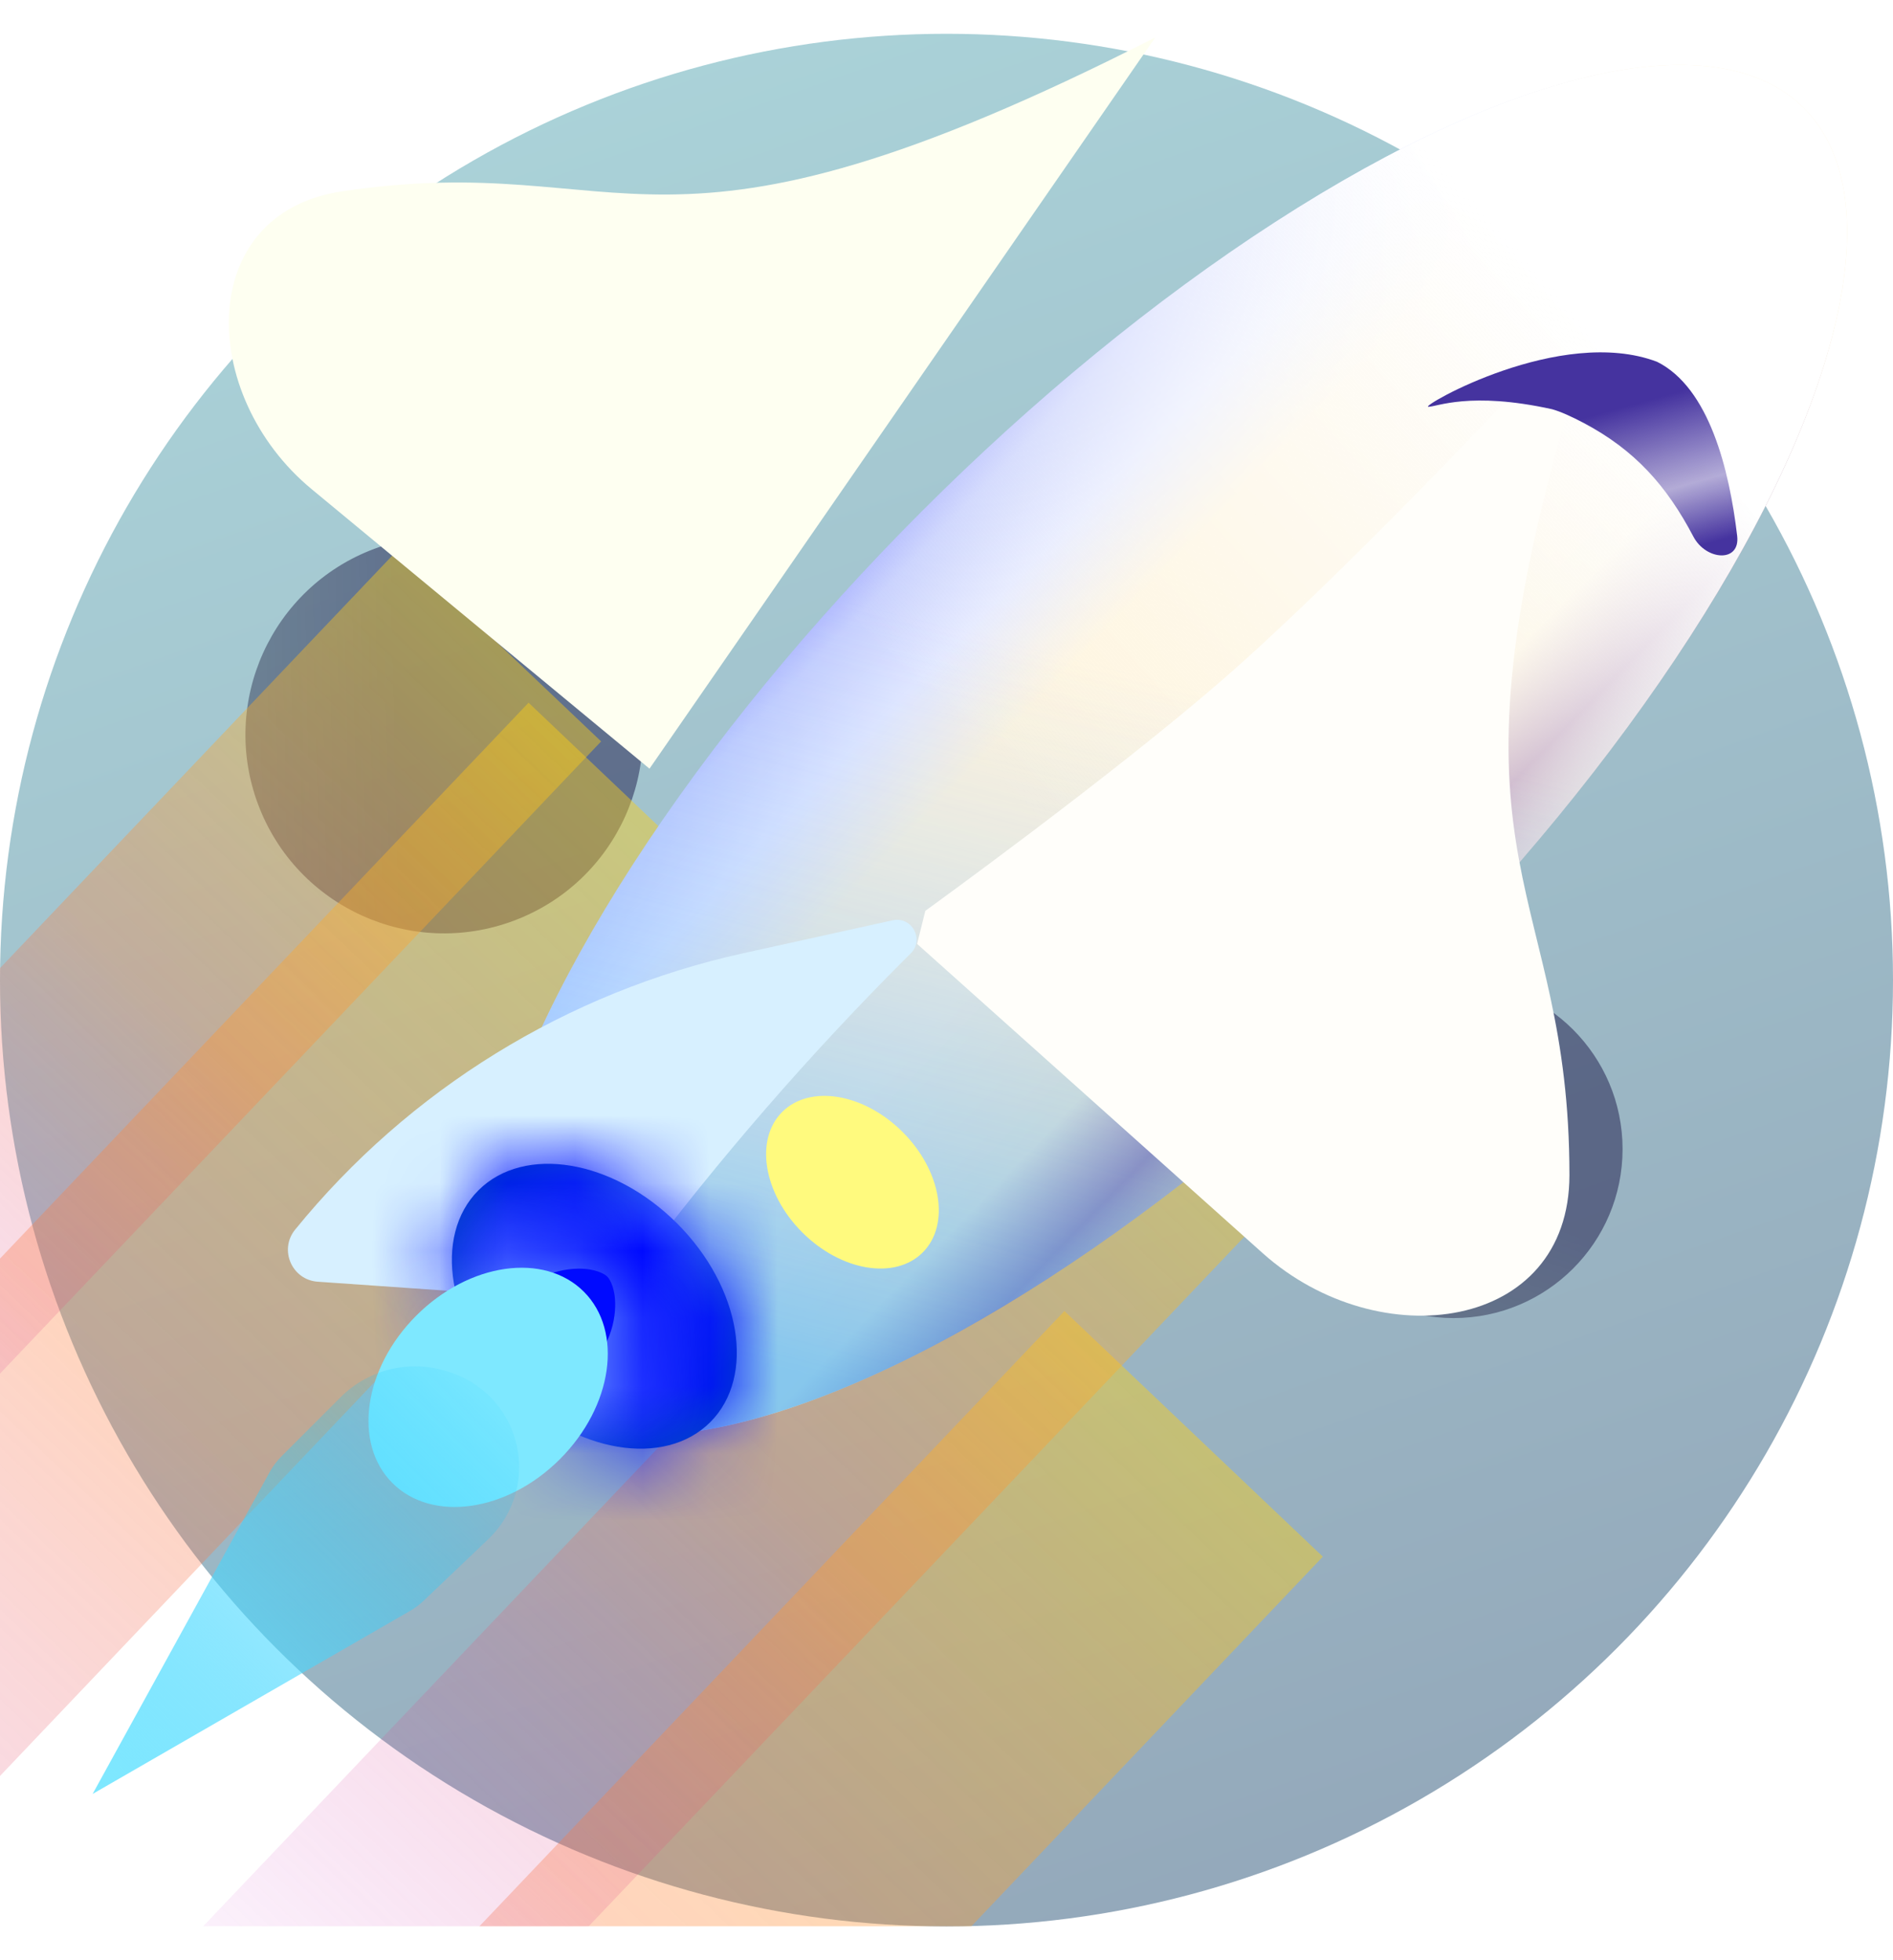 <svg width="28" height="29" viewBox="0 0 28 29" fill="none" xmlns="http://www.w3.org/2000/svg">
<g clip-path="url(#clip0_3238_315785)">
<circle cx="14" cy="14.5" r="14" fill="url(#paint0_linear_3238_315785)" fill-opacity="0.43"/>
<circle r="2.938" transform="matrix(-0.352 -0.936 -0.936 0.352 6.569 10.87)" fill="url(#paint1_linear_3238_315785)" fill-opacity="0.43"/>
<circle r="1.556" transform="matrix(-1 0 0 1 22.642 8.623)" fill="url(#paint2_linear_3238_315785)" fill-opacity="0.43"/>
<circle r="2.5" transform="matrix(-1 0 0 1 21.5 17)" fill="url(#paint3_linear_3238_315785)" fill-opacity="0.43"/>
<g style="mix-blend-mode:lighten" opacity="0.5">
<rect x="7.818" y="10.396" width="5.274" height="25.751" transform="rotate(43.551 7.818 10.396)" fill="url(#paint4_linear_3238_315785)"/>
</g>
<g style="mix-blend-mode:lighten" opacity="0.5">
<rect x="15.744" y="19.396" width="5.274" height="25.751" transform="rotate(43.551 15.744 19.396)" fill="url(#paint5_linear_3238_315785)"/>
</g>
<g style="mix-blend-mode:lighten" opacity="0.5">
<rect x="5.896" y="8.121" width="4.133" height="16.567" transform="rotate(43.551 5.896 8.121)" fill="url(#paint6_linear_3238_315785)"/>
</g>
<g style="mix-blend-mode:lighten" opacity="0.5">
<rect x="16.312" y="14.5" width="4.133" height="20.183" transform="rotate(43.551 16.312 14.5)" fill="url(#paint7_linear_3238_315785)"/>
</g>
<g filter="url(#filter0_i_3238_315785)">
<path d="M9.607 16.092L17.088 5.274C9.604 9.086 9.392 6.899 5.052 7.552C2.89 7.877 2.926 10.563 4.61 11.957L9.607 16.092Z" fill="#FEFFF1"/>
</g>
<ellipse cx="17.182" cy="11.1" rx="13.436" ry="5.008" transform="rotate(-45 17.182 11.1)" fill="url(#paint8_linear_3238_315785)"/>
<ellipse cx="17.182" cy="11.1" rx="13.436" ry="5.008" transform="rotate(-45 17.182 11.1)" fill="url(#paint9_linear_3238_315785)"/>
<g opacity="0.62" filter="url(#filter1_f_3238_315785)">
<ellipse cx="17.182" cy="11.1" rx="13.436" ry="5.008" transform="rotate(-45 17.182 11.1)" fill="url(#paint10_linear_3238_315785)"/>
</g>
<g filter="url(#filter2_i_3238_315785)">
<path d="M23.214 22.104C23.214 17.842 21.257 17.596 23.112 11.06C23.242 10.601 22.658 10.248 22.328 10.591C22.328 10.591 19.84 13.247 18.084 14.775C16.436 16.209 13.687 18.195 13.687 18.195L13.565 18.684L18.676 23.259C20.399 24.801 23.214 24.416 23.214 22.104Z" fill="#FFFEFA"/>
</g>
<g filter="url(#filter3_i_3238_315785)">
<path d="M10.996 10.956L13.204 10.469C13.487 10.407 13.676 10.753 13.472 10.958L13.401 11.028C11.963 12.466 10.63 14.004 9.41 15.63C9.181 15.935 8.814 16.103 8.433 16.076L4.699 15.816C4.317 15.789 4.124 15.343 4.365 15.046C6.05 12.972 8.387 11.531 10.996 10.956Z" fill="#D7F0FF"/>
</g>
<mask id="path-14-inside-1_3238_315785" fill="white">
<ellipse cx="8.791" cy="19.325" rx="2.425" ry="1.732" transform="rotate(45 8.791 19.325)"/>
</mask>
<ellipse cx="8.791" cy="19.325" rx="2.425" ry="1.732" transform="rotate(45 8.791 19.325)" fill="url(#paint11_linear_3238_315785)"/>
<path d="M8.928 19.463C9.067 19.324 9.222 19.251 9.34 19.221C9.45 19.193 9.51 19.204 9.504 19.203C9.481 19.2 9.326 19.155 9.143 18.973L5.988 22.128C6.753 22.892 7.73 23.431 8.77 23.605C9.806 23.777 11.103 23.598 12.083 22.618L8.928 19.463ZM9.143 18.973C8.961 18.79 8.917 18.635 8.913 18.612C8.912 18.606 8.923 18.666 8.895 18.776C8.865 18.894 8.792 19.05 8.653 19.188L5.499 16.033C4.519 17.013 4.339 18.31 4.512 19.346C4.685 20.387 5.224 21.363 5.988 22.128L9.143 18.973ZM8.653 19.188C8.515 19.327 8.36 19.399 8.241 19.43C8.131 19.458 8.071 19.446 8.078 19.448C8.101 19.451 8.255 19.495 8.438 19.678L11.593 16.523C10.829 15.759 9.852 15.22 8.811 15.046C7.775 14.874 6.478 15.053 5.499 16.033L8.653 19.188ZM8.438 19.678C8.621 19.861 8.665 20.015 8.669 20.039C8.67 20.045 8.658 19.985 8.686 19.875C8.717 19.757 8.789 19.601 8.928 19.463L12.083 22.618C13.063 21.638 13.242 20.341 13.07 19.305C12.896 18.264 12.357 17.288 11.593 16.523L8.438 19.678Z" fill="#000AFF" mask="url(#path-14-inside-1_3238_315785)"/>
<mask id="path-16-inside-2_3238_315785" fill="white">
<ellipse rx="1.47" ry="1.05" transform="matrix(0.707 0.707 0.707 -0.707 8.147 19.721)"/>
</mask>
<g filter="url(#filter4_i_3238_315785)">
<ellipse rx="1.47" ry="1.05" transform="matrix(0.707 0.707 0.707 -0.707 8.147 19.721)" fill="#FFFA7E"/>
</g>
<path d="M7.609 19.183C7.172 19.62 7.176 20.117 7.206 20.298C7.237 20.485 7.308 20.553 7.312 20.557L10.467 17.402C11.044 17.98 11.469 18.733 11.607 19.565C11.745 20.391 11.61 21.492 10.764 22.338L7.609 19.183ZM7.312 20.557C7.316 20.561 7.384 20.631 7.57 20.662C7.751 20.692 8.248 20.696 8.685 20.26L5.53 17.105C6.377 16.258 7.478 16.123 8.304 16.261C9.135 16.4 9.889 16.824 10.467 17.402L7.312 20.557ZM8.685 20.26C9.122 19.823 9.118 19.326 9.088 19.145C9.057 18.958 8.986 18.89 8.982 18.886L5.827 22.041C5.249 21.463 4.825 20.709 4.687 19.878C4.549 19.052 4.683 17.951 5.53 17.105L8.685 20.26ZM8.982 18.886C8.978 18.882 8.91 18.812 8.724 18.781C8.542 18.75 8.045 18.747 7.609 19.183L10.764 22.338C9.917 23.185 8.816 23.32 7.99 23.182C7.159 23.043 6.405 22.619 5.827 22.041L8.982 18.886Z" fill="#6892FF" mask="url(#path-16-inside-2_3238_315785)"/>
<g filter="url(#filter5_f_3238_315785)">
<ellipse cx="7.22" cy="20.525" rx="2.002" ry="1.502" transform="rotate(-45 7.22 20.525)" fill="#7EE8FF"/>
</g>
<path d="M1.37 26.54L3.991 21.774C4.037 21.691 4.094 21.615 4.16 21.549L5.039 20.67C5.455 20.254 6.071 20.108 6.629 20.293L6.669 20.306C7.111 20.453 7.458 20.799 7.604 21.241V21.241C7.783 21.782 7.635 22.378 7.222 22.771L6.264 23.684C6.206 23.739 6.143 23.787 6.074 23.827L1.37 26.54Z" fill="url(#paint12_linear_3238_315785)"/>
<g filter="url(#filter6_i_3238_315785)">
<path d="M24.122 4.783C24.169 5.182 23.661 5.148 23.474 4.792V4.792C23.079 4.039 22.606 3.511 21.855 3.113C21.677 3.019 21.511 2.943 21.384 2.908C20.168 2.64 19.675 2.875 19.553 2.872C19.43 2.87 21.508 1.666 22.936 2.206C23.709 2.59 24.008 3.809 24.122 4.783Z" fill="url(#paint13_linear_3238_315785)"/>
</g>
</g>
<defs>
<filter id="filter0_i_3238_315785" x="3.385" y="2.128" width="13.703" height="13.964" filterUnits="userSpaceOnUse" color-interpolation-filters="sRGB">
<feFlood flood-opacity="0" result="BackgroundImageFix"/>
<feBlend mode="normal" in="SourceGraphic" in2="BackgroundImageFix" result="shape"/>
<feColorMatrix in="SourceAlpha" type="matrix" values="0 0 0 0 0 0 0 0 0 0 0 0 0 0 0 0 0 0 127 0" result="hardAlpha"/>
<feOffset dy="-4.72"/>
<feGaussianBlur stdDeviation="1.573"/>
<feComposite in2="hardAlpha" operator="arithmetic" k2="-1" k3="1"/>
<feColorMatrix type="matrix" values="0 0 0 0 0 0 0 0 0 0.299 0 0 0 0 0.748 0 0 0 0.52 0"/>
<feBlend mode="normal" in2="shape" result="effect1_innerShadow_3238_315785"/>
</filter>
<filter id="filter1_f_3238_315785" x="2.321" y="-3.762" width="29.722" height="29.723" filterUnits="userSpaceOnUse" color-interpolation-filters="sRGB">
<feFlood flood-opacity="0" result="BackgroundImageFix"/>
<feBlend mode="normal" in="SourceGraphic" in2="BackgroundImageFix" result="shape"/>
<feGaussianBlur stdDeviation="2.36" result="effect1_foregroundBlur_3238_315785"/>
</filter>
<filter id="filter2_i_3238_315785" x="13.565" y="7.307" width="9.65" height="16.877" filterUnits="userSpaceOnUse" color-interpolation-filters="sRGB">
<feFlood flood-opacity="0" result="BackgroundImageFix"/>
<feBlend mode="normal" in="SourceGraphic" in2="BackgroundImageFix" result="shape"/>
<feColorMatrix in="SourceAlpha" type="matrix" values="0 0 0 0 0 0 0 0 0 0 0 0 0 0 0 0 0 0 127 0" result="hardAlpha"/>
<feOffset dy="-4.72"/>
<feGaussianBlur stdDeviation="1.573"/>
<feComposite in2="hardAlpha" operator="arithmetic" k2="-1" k3="1"/>
<feColorMatrix type="matrix" values="0 0 0 0 0 0 0 0 0 0.299 0 0 0 0 0.748 0 0 0 0.5 0"/>
<feBlend mode="normal" in2="shape" result="effect1_innerShadow_3238_315785"/>
</filter>
<filter id="filter3_i_3238_315785" x="4.258" y="10.462" width="9.301" height="7.19" filterUnits="userSpaceOnUse" color-interpolation-filters="sRGB">
<feFlood flood-opacity="0" result="BackgroundImageFix"/>
<feBlend mode="normal" in="SourceGraphic" in2="BackgroundImageFix" result="shape"/>
<feColorMatrix in="SourceAlpha" type="matrix" values="0 0 0 0 0 0 0 0 0 0 0 0 0 0 0 0 0 0 127 0" result="hardAlpha"/>
<feOffset dy="3.146"/>
<feGaussianBlur stdDeviation="0.787"/>
<feComposite in2="hardAlpha" operator="arithmetic" k2="-1" k3="1"/>
<feColorMatrix type="matrix" values="0 0 0 0 0.992 0 0 0 0 1 0 0 0 0 0.904 0 0 0 1 0"/>
<feBlend mode="normal" in2="shape" result="effect1_innerShadow_3238_315785"/>
</filter>
<filter id="filter4_i_3238_315785" x="6.869" y="18.444" width="2.555" height="2.554" filterUnits="userSpaceOnUse" color-interpolation-filters="sRGB">
<feFlood flood-opacity="0" result="BackgroundImageFix"/>
<feBlend mode="normal" in="SourceGraphic" in2="BackgroundImageFix" result="shape"/>
<feColorMatrix in="SourceAlpha" type="matrix" values="0 0 0 0 0 0 0 0 0 0 0 0 0 0 0 0 0 0 127 0" result="hardAlpha"/>
<feOffset dx="4.462" dy="-2.231"/>
<feComposite in2="hardAlpha" operator="arithmetic" k2="-1" k3="1"/>
<feColorMatrix type="matrix" values="0 0 0 0 1 0 0 0 0 0.6 0 0 0 0 0 0 0 0 1 0"/>
<feBlend mode="normal" in2="shape" result="effect1_innerShadow_3238_315785"/>
</filter>
<filter id="filter5_f_3238_315785" x="-3.474" y="9.832" width="21.388" height="21.387" filterUnits="userSpaceOnUse" color-interpolation-filters="sRGB">
<feFlood flood-opacity="0" result="BackgroundImageFix"/>
<feBlend mode="normal" in="SourceGraphic" in2="BackgroundImageFix" result="shape"/>
<feGaussianBlur stdDeviation="4.462" result="effect1_foregroundBlur_3238_315785"/>
</filter>
<filter id="filter6_i_3238_315785" x="19.547" y="2.067" width="4.578" height="3.004" filterUnits="userSpaceOnUse" color-interpolation-filters="sRGB">
<feFlood flood-opacity="0" result="BackgroundImageFix"/>
<feBlend mode="normal" in="SourceGraphic" in2="BackgroundImageFix" result="shape"/>
<feColorMatrix in="SourceAlpha" type="matrix" values="0 0 0 0 0 0 0 0 0 0 0 0 0 0 0 0 0 0 127 0" result="hardAlpha"/>
<feOffset dx="1.573" dy="3.146"/>
<feComposite in2="hardAlpha" operator="arithmetic" k2="-1" k3="1"/>
<feColorMatrix type="matrix" values="0 0 0 0 0 0 0 0 0 0 0 0 0 0 0 0 0 0 0.25 0"/>
<feBlend mode="normal" in2="shape" result="effect1_innerShadow_3238_315785"/>
</filter>
<linearGradient id="paint0_linear_3238_315785" x1="8.901" y1="1.019" x2="19.012" y2="29.883" gradientUnits="userSpaceOnUse">
<stop stop-color="#3B98A6"/>
<stop offset="0.991" stop-color="#03315C"/>
</linearGradient>
<linearGradient id="paint1_linear_3238_315785" x1="1.868" y1="0.109" x2="3.99" y2="6.167" gradientUnits="userSpaceOnUse">
<stop stop-color="#080036"/>
<stop offset="0.991" stop-color="#010003" stop-opacity="0.5"/>
</linearGradient>
<linearGradient id="paint2_linear_3238_315785" x1="0.989" y1="0.058" x2="2.112" y2="3.265" gradientUnits="userSpaceOnUse">
<stop stop-color="#080036"/>
<stop offset="0.991" stop-color="#010003" stop-opacity="0.5"/>
</linearGradient>
<linearGradient id="paint3_linear_3238_315785" x1="1.59" y1="0.093" x2="3.395" y2="5.247" gradientUnits="userSpaceOnUse">
<stop stop-color="#080036"/>
<stop offset="0.991" stop-color="#010003" stop-opacity="0.5"/>
</linearGradient>
<linearGradient id="paint4_linear_3238_315785" x1="10.455" y1="3.701" x2="10.401" y2="38.085" gradientUnits="userSpaceOnUse">
<stop stop-color="#FAFF00"/>
<stop offset="0.521" stop-color="#FF823C" stop-opacity="0.67"/>
<stop offset="1" stop-color="#B504E1" stop-opacity="0"/>
</linearGradient>
<linearGradient id="paint5_linear_3238_315785" x1="18.381" y1="12.701" x2="18.327" y2="47.085" gradientUnits="userSpaceOnUse">
<stop stop-color="#FAFF00"/>
<stop offset="0.521" stop-color="#FF823C" stop-opacity="0.67"/>
<stop offset="1" stop-color="#B504E1" stop-opacity="0"/>
</linearGradient>
<linearGradient id="paint6_linear_3238_315785" x1="7.963" y1="3.813" x2="7.935" y2="25.934" gradientUnits="userSpaceOnUse">
<stop stop-color="#FAFF00"/>
<stop offset="0.521" stop-color="#FF823C" stop-opacity="0.67"/>
<stop offset="1" stop-color="#B504E1" stop-opacity="0"/>
</linearGradient>
<linearGradient id="paint7_linear_3238_315785" x1="18.379" y1="9.252" x2="18.337" y2="36.201" gradientUnits="userSpaceOnUse">
<stop stop-color="#FAFF00"/>
<stop offset="0.521" stop-color="#FF823C" stop-opacity="0.67"/>
<stop offset="1" stop-color="#B504E1" stop-opacity="0"/>
</linearGradient>
<linearGradient id="paint8_linear_3238_315785" x1="16.429" y1="4.834" x2="16.601" y2="17.098" gradientUnits="userSpaceOnUse">
<stop offset="0.066" stop-color="#9CA5FE"/>
<stop offset="0.137" stop-color="#C7D0FE"/>
<stop offset="0.243" stop-color="#E4E9FF"/>
<stop offset="0.363" stop-color="#FFF5DD"/>
<stop offset="0.538" stop-color="#FFF5DD"/>
<stop offset="0.734" stop-color="#FCEFCE"/>
<stop offset="0.842" stop-color="#A57EA1"/>
<stop offset="1" stop-color="#FFF5DD" stop-opacity="0.21"/>
</linearGradient>
<linearGradient id="paint9_linear_3238_315785" x1="31.63" y1="10.016" x2="12.369" y2="9.066" gradientUnits="userSpaceOnUse">
<stop stop-color="white"/>
<stop offset="0.284" stop-color="white"/>
<stop offset="0.857" stop-color="#FBFBFB" stop-opacity="0"/>
</linearGradient>
<linearGradient id="paint10_linear_3238_315785" x1="29.384" y1="11.398" x2="11.712" y2="21.929" gradientUnits="userSpaceOnUse">
<stop offset="0.123" stop-color="#A6F4FF" stop-opacity="0"/>
<stop offset="0.453" stop-color="#8DB4FF" stop-opacity="0"/>
<stop offset="1" stop-color="#3FAEFF"/>
</linearGradient>
<linearGradient id="paint11_linear_3238_315785" x1="5.981" y1="19.693" x2="11.37" y2="19.693" gradientUnits="userSpaceOnUse">
<stop offset="0.115" stop-color="#004CBF"/>
<stop offset="0.487" stop-color="#4E7FFF"/>
<stop offset="0.896" stop-color="#004CBF"/>
</linearGradient>
<linearGradient id="paint12_linear_3238_315785" x1="1.371" y1="26.54" x2="7.2" y2="20.748" gradientUnits="userSpaceOnUse">
<stop stop-color="#7EE8FF"/>
<stop offset="1" stop-color="#00C2FF" stop-opacity="0.07"/>
</linearGradient>
<linearGradient id="paint13_linear_3238_315785" x1="23.578" y1="2.561" x2="24.189" y2="4.759" gradientUnits="userSpaceOnUse">
<stop stop-color="#45339F"/>
<stop offset="0.594" stop-color="#45339F" stop-opacity="0.406"/>
<stop offset="1" stop-color="#45339F"/>
</linearGradient>
<clipPath id="clip0_3238_315785">
<rect width="28" height="28" fill="white" transform="translate(0 0.5)"/>
</clipPath>
</defs>
</svg>
